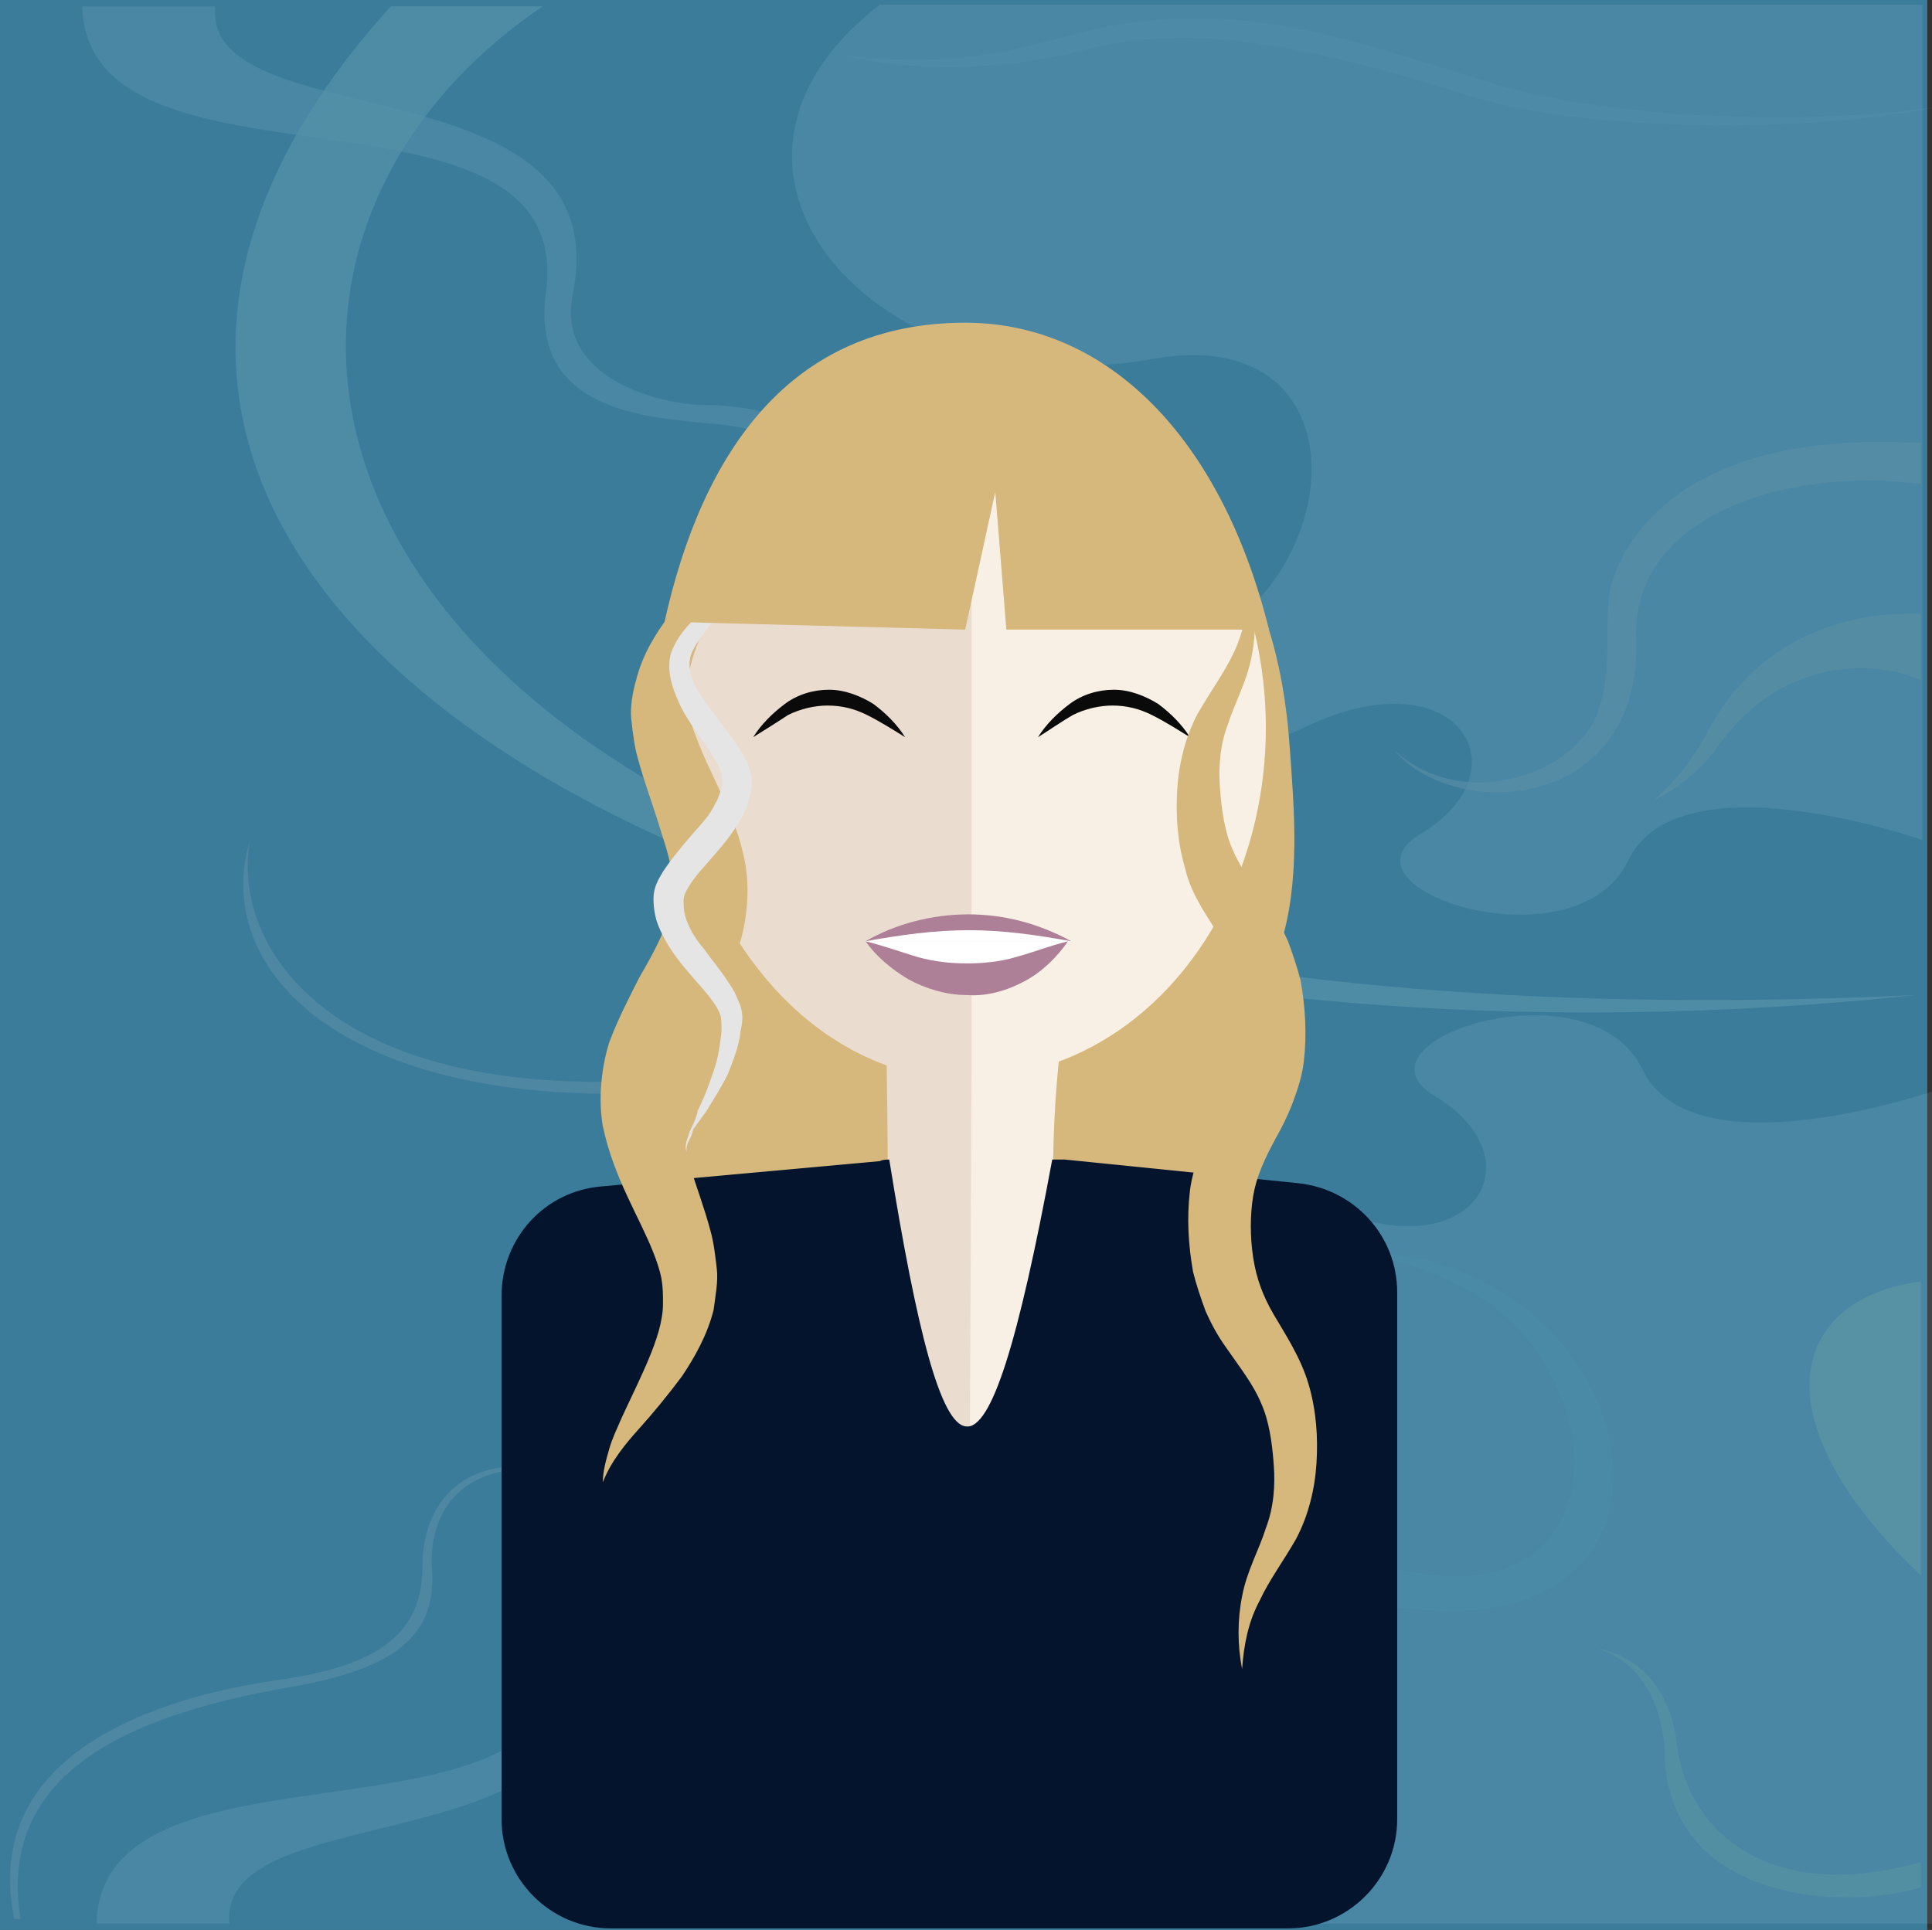 <?xml version="1.0" encoding="utf-8"?>
<!-- Generator: Adobe Illustrator 22.0.1, SVG Export Plug-In . SVG Version: 6.00 Build 0)  -->
<svg version="1.1" id="Calque_1" xmlns="http://www.w3.org/2000/svg" xmlns:xlink="http://www.w3.org/1999/xlink" x="0px" y="0px"
	 viewBox="0 0 122.1 122" style="enable-background:new 0 0 122.1 122;" xml:space="preserve">
<rect x="0" y="0" width="122.1" height="122" fill="#333333" stroke="none"/>
<style type="text/css">
	.st0{fill:#3B7C9B;}
	.st1{opacity:0.17;}
	.st2{opacity:0.52;fill:#D9FBFF;enable-background:new    ;}
	.st3{opacity:0.36;fill:#B0FBF7;enable-background:new    ;}
	.st4{opacity:0.57;fill:#FFFBCA;enable-background:new    ;}
	.st5{opacity:0.57;fill:#FEEFDE;enable-background:new    ;}
	.st6{opacity:0.57;fill:#AEDEFF;enable-background:new    ;}
	.st7{fill:#E3FDD0;}
	.st8{fill:#C5EFCB;}
	.st9{opacity:0.85;fill:#C3EFDE;enable-background:new    ;}
	.st10{fill:#C1EEF5;}
	.st11{fill:#D6B87C;}
	.st12{fill:#F9F0E5;}
	.st13{fill:#EADDD0;}
	.st14{fill:#0A0A0A;}
	.st15{fill:#04142D;}
	.st16{fill:#FFFFFF;}
	.st17{fill:#AD8097;}
	.st18{fill:#E5E5E5;}
</style>
<rect class="st0" width="121.8" height="122"/>
<g class="st1">
	<path class="st2" d="M73.7,99.3c13.2,2.4,12.6-13.1,3.1-18S61.9,80.7,61,84.7c-0.9,4.1-6,11.6-15.5,11.7c-2.9,0-9.5,1.7-8.4,7
		c3,14.9-23.4,9.8-22.6,18.2H6.1c0.3-12.9,31.3-3.5,29.3-18.1c-1-7.5,6.3-7.9,10.7-8.3c5.5-0.5,9.9-3.7,11.9-11.1
		c3.2-11.7,19.5-10.9,25.3-8.1c9.7,4.7,14.1-2.7,7.4-6.7c-5.9-3.5,9.8-8.6,13.1-1.7c3.2,6.7,18.6,1.3,18.6,1.3v52.7H56.5
		C42.9,111.1,56.5,96.1,73.7,99.3z"/>
	<path class="st2" d="M72.8,22.7c13.2-2.4,12.6,13.1,3.1,18S61,41.3,60.1,37.3c-0.9-4.1-6-11.6-15.5-11.7c-2.9,0-9.5-1.7-8.4-7
		c3-14.9-23.4-9.8-22.6-18.2H5.2c0.3,12.9,31.3,3.5,29.3,18.1c-1,7.5,6.3,7.9,10.7,8.3c5.5,0.5,9.9,3.7,11.9,11.1
		c3.2,11.7,19.5,10.9,25.3,8.1c9.7-4.7,14.1,2.7,7.4,6.7c-5.9,3.5,9.8,8.6,13.1,1.7c3.2-6.7,18.6-1.3,18.6-1.3V0.3H55.6
		C42,10.8,55.6,25.8,72.8,22.7z"/>
	<path class="st3" d="M72.2,121.7c-13.5-10.5,0-25.4,17.2-22.3c13.2,2.4,12.6-13.1,3.1-18c-3.1-1.6-5.8-2.2-8-2.2
		c19-1.2,25.2,24.7,4.8,22.5c-15.9-1.7-23.5,11.1-8.3,19.9C81,121.7,72.2,121.7,72.2,121.7z"/>
	<path class="st4" d="M121.4,38.8c-6-0.2-11,2.5-13.6,7.7c-0.7,1.3-1.8,2.8-3.3,4.1c1.6-0.8,3-1.9,4.2-3.6c4.2-5.7,10.1-5.2,12.7-4
		C121.4,42.9,121.4,38.8,121.4,38.8z"/>
	<path class="st5" d="M121.4,28c-14.3-0.8-18.4,5.4-19.5,8.7c-0.7,2,0.2,5.6-1,8.5c-1.7,4.1-8.8,6-12.8,2.2c3.8,4.6,15.7,3.9,15.3-7
		c-0.3-8,9.9-10.9,18-9.8V28z"/>
	<path class="st5" d="M15.8,53.1c-1.4,7.7,7,19.3,35.3,13.9c11.8-2.3,13.8,3.4,7.9,8.2c-5.6,4.6-14.3,6.8-11.1,12.2
		c-3.4-5,2.9-7,9.7-12.1c6-4.4,3.5-9.1-6.1-7.4C24.8,72.7,12.9,62.7,15.8,53.1z"/>
	<path class="st6" d="M53.3,3.5c6.2,0.7,9.6,0,14.1-1.2c9.9-2.8,17.3,0,26.7,2.9c7.8,2.4,20.1,2.7,28.1,1.6
		c-6.9,1.5-21.5,1.7-29.2-0.7c-10.7-3.4-18-4.6-24.2-3C63.5,4.5,57.8,4.6,53.3,3.5z"/>
	<path class="st7" d="M121.4,99.6c-10.5-10-8.2-17.5,0-18.6V99.6z"/>
	<path class="st8" d="M105.2,110.8c0-1.7-0.8-5.6-4.3-6.6c3.8,0.7,4.9,4.1,5.1,6.2c0.7,5.5,6,10,15.4,7.3v1.6
		C116.7,120.8,105.4,120.3,105.2,110.8z"/>
	<path class="st9" d="M34.3,0.4C6.5,19.2,21.1,67.6,121.1,62.9C49.2,70.5-9,37.6,24.7,0.4H34.3z"/>
	<path class="st5" d="M27.3,99.1c0.3,4.1-2,6.3-8.7,7.5c-9.3,1.6-18.9,4.9-17.3,14.7H0.9c-2.3-11.3,11-14.3,16.7-15.1
		c6.3-0.9,9.1-2.9,9.1-7.2c0-4,2.6-7.4,8.8-6C28.8,92,27.1,96,27.3,99.1z"/>
	<path class="st10" d="M83.8,92.5c-0.1,4.4-3.3,8-10.1,6.7C56.5,96.1,43,111,56.5,121.5h-3.9c-4.6-3.7-8.1-11.5-0.2-19
		c5.4-5.1,17.3-5.9,22-4.6C77.6,98.9,83,96.8,83.8,92.5z"/>
</g>
<g>
	<g>
		<path class="st11" d="M44.6,57.4C41,63.3,41.3,68,42.2,74.5c0.2,1.3,2.2,1.4,2.7,0.4c0.9-1.7,0.7-3.7,0.7-5.5
			c0-3.2-0.2-6.6,0.4-9.8c-1-0.1-2-0.3-2.9-0.4c0.2,4.3-1,10.1,0.4,14.2c0.4,1.2,2.1,1.5,2.7,0.4c2.1-3.8,2.5-9.3,2.7-13.6
			c-1,0-2,0-3,0c0.1,2.9,0.1,5.8,0.2,8.6c0,0.8,0.4,2.4,0.1,3.1c-0.3,0.7,1.2-0.5-0.6,0.1c-1.4,0.4-1.5,2.5,0,2.9
			c7.2,2,6.1-5.1,6.4-10.4c-1,0-2,0-3,0c0,3-0.6,6-0.3,9c0.2,1.9,2.8,1.9,3,0c0.5-4.3,0.7-9.2-2.2-12.8c-0.8-1-2.7-0.2-2.6,1.1
			c0.4,4,0.7,8.1,2.5,11.8c0.5,1.1,2,0.8,2.6,0c1.4-1.9,1.2-5.4,1.4-7.6c-1,0.1-2,0.3-2.9,0.4c0.5,2.5-0.2,5.8,1.9,7.8
			c0.7,0.7,2.3,0.5,2.5-0.7c0.4-2.1,0.4-4.2,0.4-6.3c-1,0-2,0-3,0c0.2,2,0.3,4.3,1.3,6.2c0.7,1.5,2.7,0.6,2.8-0.8
			c0.1-1.7,0.1-3.3,0.1-5c-0.9,0.3-1.9,0.5-2.8,0.8c0.9,2.1,0.5,4.3,2.2,5.9c1,1,2.5,0.2,2.6-1.1c0.1-1.3,0-2.9,0.2-4.3
			c-1,0-1.9,0-2.9,0c0.6,1.5,1,3,1.7,4.4c0.6,1.1,2.5,0.9,2.7-0.4c0.3-1.4,0.4-2.2,0.6-3.6c-1,0.1-2,0.3-2.9,0.4
			c0.1,0.9,0.2,1.8,0.5,2.7c0.5,1.2,2.6,1.6,2.9,0c0.3-1.5,0.4-2.3,0.5-3.8c-0.9,0.3-1.9,0.5-2.8,0.8c0.6,1,0.8,2.3,1.2,3.5
			s2.1,1.5,2.7,0.4c0.6-1.1,0.3-1.4,0.6-2.7c-1,0-1.9,0-2.9,0c0.4,1.1,0.7,2,1.4,2.8s2.3,0.4,2.5-0.7c0.2-0.7,0.3-1.4,0.5-2.1
			c-0.8-0.1-1.6-0.2-2.4-0.3c0.6,1.3,0.8,2.4,1.7,3.5c0.7,0.9,2.2,0.3,2.5-0.7c0.2-0.5,0.3-0.9,0.5-1.4c-0.9,0-1.7,0-2.6,0
			c0.2,0.5,0.5,1,0.7,1.5c0.6,1.3,2.4,1.5,2.9,0s0.3-3.2,0.4-4.8c-1,0.1-2,0.3-2.9,0.4c0.4,1.2,0.5,2.4,1.1,3.5s2.5,0.9,2.7-0.4
			c0.3-1.5,0.4-3,0.6-4.5c-1,0.1-2,0.3-2.9,0.4c0.2,1.7,0.3,4.3,1.3,6c0.7,1.1,2.4,0.9,2.7-0.4c0.7-2.5,0.8-5.1,1.3-7.7
			c-1-0.1-2-0.3-2.9-0.4c0.4,2.8,0,5.4,0.8,8.2c0.4,1.4,2.5,1.4,2.9,0c0.8-3,0.5-6.5,0.8-9.6c-1,0-2,0-3,0c0,3.4,0.6,6.8,1.2,10.1
			c0.3,1.4,2.6,1.4,2.9,0c0.9-4.4,0.7-9,1.3-13.4c-1-0.1-2-0.3-2.9-0.4c-0.1,4.4-0.2,8.8,0.1,13.3c0.2,1.9,3,2,3,0
			c-0.1-5.1,0.4-10.8,1.5-15.8c-1,0-1.9,0-2.9,0c0.8,5,0.1,10.4,0.8,15.5c1-0.3,1.9-0.5,2.9-0.8c-1.3-4.1,0.5-8.7,1.8-12.6
			c1.3-4,0.9-8.6,0.6-12.7c-0.5-6.9-2.6-12.9-7.9-17.6c-1.4-1.3-3.6,0.8-2.1,2.1c6.7,6,7.6,14.4,7.2,22.9
			c-0.3,6.2-4.4,12.3-2.4,18.7c0.6,1.9,3.2,1.1,2.9-0.8c-0.7-5.1,0-10.4-0.8-15.5c-0.2-1.5-2.6-1.4-2.9,0
			c-1.1,5.3-1.6,11.2-1.6,16.6c1,0,2,0,3,0c-0.4-4.4-0.2-8.8-0.1-13.3c0-1.6-2.7-2.1-2.9-0.4c-0.7,4.4-0.4,9-1.3,13.4
			c1,0,1.9,0,2.9,0c-0.6-3.1-1.2-6.2-1.1-9.3c0-2-2.8-1.9-3,0c-0.3,2.8-0.1,6.1-0.7,8.8c1,0,1.9,0,2.9,0c-0.7-2.5-0.4-4.9-0.7-7.4
			c-0.2-1.5-2.6-2.2-2.9-0.4c-0.4,2.6-0.6,5.2-1.3,7.7c0.9-0.1,1.8-0.2,2.7-0.4c-0.7-1.1-0.8-3.9-1-5.3c-0.2-1.8-2.8-1.1-2.9,0.4
			c-0.1,1.3-0.3,2.5-0.5,3.7c0.9-0.1,1.8-0.2,2.7-0.4c-0.4-0.8-0.6-2-0.8-2.8c-0.5-1.7-2.8-1.3-2.9,0.4c-0.1,1.3,0.1,2.7-0.3,4
			c1,0,1.9,0,2.9,0c-0.3-0.8-0.6-1.4-1-2.2c-0.5-1-2.1-1-2.6,0c-0.4,0.8-0.6,1.2-0.8,2.1c0.8-0.2,1.7-0.4,2.5-0.7
			c-0.6-0.7-0.9-2.1-1.2-2.9c-0.4-0.8-1.8-1-2.4-0.3c-0.9,1.1-0.9,2-1.2,3.4c0.8-0.2,1.7-0.4,2.5-0.7c-0.3-0.5-0.5-1-0.6-1.5
			c-0.5-1.3-2.5-1.5-2.9,0c-0.1,0.2-0.2,1.8-0.3,2c0.9,0.1,1.8,0.2,2.7,0.4c-0.5-1.4-0.7-2.9-1.5-4.2c-0.8-1.3-2.7-0.7-2.8,0.8
			c-0.1,1-0.3,2-0.4,3c1,0,1.9,0,2.9,0c-0.3-0.9-0.4-1.7-0.5-2.7c-0.3-1.8-2.8-1.1-2.9,0.4c-0.2,0.9-0.3,1.9-0.5,2.8
			c0.9-0.1,1.8-0.2,2.7-0.4c-0.4-1.3-0.9-2.5-1.4-3.7s-2.6-1.6-2.9,0c-0.3,1.7-0.2,3.4-0.3,5.1c0.9-0.4,1.7-0.7,2.6-1.1
			c-1.1-1.2-1.1-3.8-1.7-5.3c-0.6-1.5-2.7-0.6-2.8,0.8c-0.1,1.7,0,3.3-0.1,5c0.9-0.3,1.9-0.5,2.8-0.8c-0.3-0.5-0.8-4.7-0.8-4.7
			c-0.2-1.9-3-2-3,0c0,1.9,0,3.6-0.3,5.5c0.8-0.2,1.7-0.4,2.5-0.7c-1.3-1.3-0.7-4.7-1.1-6.5c-0.4-1.8-2.8-1.2-2.9,0.4
			c-0.2,1.7-0.1,4.8-1,6.1c0.9,0,1.7,0,2.6,0c-1.5-3.2-1.7-6.9-2.1-10.3c-0.9,0.4-1.7,0.7-2.6,1.1c2.3,2.8,1.7,7.4,1.4,10.7
			c1,0,2,0,3,0c-0.3-3,0.3-6,0.3-9c0-1.9-2.9-1.9-3,0c-0.1,1.4-0.2,2.9-0.3,4.4c-0.2,2.1,0.8,4-2.3,3.2c0,1,0,1.9,0,2.9
			c1.7-0.5,2.5-0.6,2.9-2.5c0.3-1.5-0.3-3.6-0.3-5.1c-0.1-2.4-0.1-4.7-0.2-7.1c-0.1-1.9-2.9-1.9-3,0c-0.2,3.7-0.4,8.8-2.3,12.1
			c0.9,0.1,1.8,0.2,2.7,0.4c-1.3-3.7-0.2-9.4-0.3-13.4c-0.1-1.6-2.7-2.1-2.9-0.4c-0.4,2.3-0.5,4.7-0.5,7.1c-0.1,2.2,0.8,5.6-0.3,7.5
			c0.9,0.1,1.8,0.2,2.7,0.4c-0.8-5.8-1-9.7,2.1-14.8C48.2,57.3,45.6,55.8,44.6,57.4L44.6,57.4z"/>
	</g>
</g>
<path class="st11" d="M69.9,64.5c-0.8,0-1.5,0.7-1.5,1.5c0,0.2,0,0.4,0,0.6c-0.1,0.8,0.8,1.5,1.5,1.5c0.9,0,1.4-0.7,1.5-1.5
	c0-0.2,0-0.4,0-0.6C71.4,65.2,70.8,64.5,69.9,64.5z"/>
<path class="st11" d="M69.3,71.3c-0.7-0.4-1.7-0.2-2,0.5c-0.1,0.2-0.2,0.5-0.4,0.7c-0.4,0.7-0.2,1.6,0.5,2.1c0.7,0.4,1.7,0.2,2-0.5
	c0.1-0.2,0.2-0.5,0.4-0.7C70.2,72.6,70.1,71.7,69.3,71.3z"/>
<path class="st11" d="M52.4,71.9L52.4,71.9c-0.5-0.2-1.1-0.1-1.6,0.3c-0.5,0.6-0.6,1.6,0,2.1c0.2,0.2,0.5,0.4,0.8,0.4
	c0.8,0.2,1.7-0.2,1.8-1C53.6,73,53.2,72,52.4,71.9z"/>
<path class="st11" d="M79.1,52.9c-1.9,0-1.9,3,0,3S81,52.9,79.1,52.9z"/>
<path class="st12" d="M55.9,66.3c0.9,4.4,0.6,12.1,0,18.2c3.6,7.7,7.3,7.4,11.1,0c-0.5-6.1-0.7-12.1,0-18.2"/>
<path class="st13" d="M56,64c1.6,2.7,3.4,3.9,5.4,4l-0.1,22.2c-1.9-0.2-3.7-2.2-5.4-6.7C56.3,77.4,56,67.2,56,64z"/>
<ellipse class="st12" cx="61.4" cy="46" rx="18.6" ry="22.1"/>
<path class="st13" d="M61.4,68.3C51.2,68.3,43,58.4,43,46.2S51.2,24,61.4,24"/>
<g>
	<path class="st14" d="M65.6,46.6c0.5-0.8,1.2-1.5,2-2.1s1.8-0.9,2.8-0.9s2,0.4,2.8,0.9c0.8,0.6,1.5,1.3,2,2.1
		c-0.8-0.5-1.6-1-2.4-1.4s-1.6-0.6-2.5-0.6c-0.8,0-1.7,0.2-2.5,0.6C67.1,45.6,66.4,46.1,65.6,46.6z"/>
</g>
<g>
	<path class="st14" d="M47.6,46.6c0.5-0.8,1.2-1.5,2-2.1s1.8-0.9,2.8-0.9s2,0.4,2.8,0.9c0.8,0.6,1.5,1.3,2,2.1
		c-0.8-0.5-1.6-1-2.4-1.4c-0.8-0.4-1.6-0.6-2.5-0.6c-0.8,0-1.7,0.2-2.5,0.6C49.2,45.6,48.4,46.1,47.6,46.6z"/>
</g>
<path class="st15" d="M56.2,73.3c3.5,21.8,6,23.2,10.3,0c0.2,0,0.6,0,0.8,0l14.8,1.5c3.5,0.4,6.2,3.3,6.2,6.9V115
	c0,3.8-3.1,6.9-6.9,6.9H38.6c-3.8,0-6.9-3.1-6.9-6.9V81.9c0-3.6,2.7-6.6,6.3-6.9l17.6-1.6C55.8,73.3,56,73.3,56.2,73.3z"/>
<g>
	<path class="st16" d="M54.7,59.5c4.4,3.2,8.7,3.3,12.9,0"/>
	<path class="st17" d="M54.7,59.5c1.2,0.3,2.3,0.7,3.3,1c1.1,0.3,2.1,0.4,3.1,0.4s2.1-0.1,3.1-0.4c1.1-0.3,2.1-0.7,3.3-1
		c-0.7,1-1.6,1.9-2.7,2.5s-2.4,1-3.7,0.9c-1.3,0-2.6-0.4-3.7-1C56.4,61.3,55.4,60.5,54.7,59.5z"/>
</g>
<g>
	<path class="st16" d="M54.7,59.5c4.2-1.5,8.5-1.6,12.9,0"/>
	<path class="st17" d="M54.7,59.5c1.9-1.1,4.2-1.7,6.5-1.7s4.5,0.6,6.5,1.7c-2.2-0.4-4.3-0.7-6.5-0.7C59.1,58.8,56.9,59.1,54.7,59.5
		z"/>
</g>
<g>
	<path class="st11" d="M47.3,32.1c0,1.4-0.6,2.8-1.2,4.1c-0.6,1.3-1.2,2.5-1.7,3.7s-0.9,2.4-1,3.5c0,0.6,0,1,0.1,1.6
		c0.1,0.5,0.3,1.1,0.5,1.6c0.4,1.1,1,2.3,1.6,3.6s1.2,2.7,1.5,4.4s0.1,3.7-0.4,5.2c-0.5,1.6-1.3,2.9-1.9,4.1
		c-0.7,1.2-1.3,2.3-1.7,3.4s-0.5,1.8-0.4,2.9s0.5,2.2,0.9,3.5s0.9,2.6,1.3,4.1c0.2,0.7,0.3,1.5,0.4,2.4c0.1,0.8-0.1,1.8-0.2,2.6
		c-0.4,1.6-1.2,3-2,4.2c-0.9,1.2-1.8,2.3-2.7,3.3s-1.8,2.1-2.3,3.4c0-0.7,0.2-1.4,0.4-2.1s0.5-1.3,0.8-2c0.6-1.3,1.2-2.5,1.7-3.7
		s0.9-2.4,0.9-3.5c0-0.6,0-1-0.1-1.6c-0.1-0.5-0.3-1.1-0.5-1.6c-0.9-2.3-2.5-4.7-3.2-8c-0.3-1.7-0.1-3.7,0.4-5.3
		c0.6-1.6,1.3-2.9,1.9-4.1c0.7-1.2,1.3-2.3,1.7-3.4c0.4-1.1,0.5-1.8,0.4-2.9c-0.1-1.1-0.5-2.2-0.9-3.5s-0.9-2.6-1.3-4.1
		c-0.2-0.7-0.3-1.5-0.4-2.4c-0.1-0.8,0.1-1.8,0.3-2.5c0.4-1.6,1.2-2.9,2.1-4.1c0.9-1.2,1.8-2.2,2.7-3.3
		C45.9,34.4,46.7,33.4,47.3,32.1z"/>
</g>
<g>
	<path class="st11" d="M78.5,105.5c-0.3-1.5-0.3-3.1,0-4.6c0.3-1.6,1.1-3,1.5-4.3c0.5-1.3,0.6-2.7,0.5-4c-0.1-1.4-0.3-2.8-0.8-3.9
		c-0.5-1.2-1.3-2.2-2.2-3.5c-0.5-0.7-0.9-1.4-1.3-2.3c-0.3-0.8-0.6-1.7-0.8-2.5c-0.3-1.7-0.4-3.4-0.2-5.1c0.1-0.9,0.4-1.8,0.7-2.6
		c0.3-0.8,0.7-1.6,1.1-2.3c0.7-1.3,1.2-2.4,1.4-3.6c0.2-1.2,0.2-2.6,0-3.9c-0.2-1.3-0.6-2.4-1.3-3.6c-0.3-0.6-0.8-1.3-1.2-2
		c-0.4-0.7-0.8-1.5-1-2.4c-0.5-1.7-0.6-3.4-0.5-5s0.5-3.3,1.3-4.8c0.8-1.4,1.7-2.6,2.3-3.9c0.6-1.3,0.9-2.8,1.1-4.3
		c0.3,1.5,0.3,3.1,0,4.6c-0.3,1.6-1.1,3-1.5,4.3c-0.5,1.3-0.6,2.7-0.5,4c0.1,1.4,0.3,2.8,0.8,3.9c0.5,1.2,1.3,2.2,2.2,3.5
		c0.5,0.7,0.9,1.4,1.3,2.3c0.3,0.8,0.6,1.7,0.8,2.5c0.3,1.7,0.4,3.4,0.2,5.1c-0.1,0.9-0.4,1.8-0.7,2.6c-0.3,0.8-0.7,1.6-1.1,2.3
		c-0.7,1.3-1.2,2.4-1.4,3.6c-0.2,1.2-0.2,2.6,0,3.9s0.6,2.4,1.3,3.6c0.7,1.2,1.7,2.7,2.2,4.4c0.5,1.7,0.6,3.4,0.5,5
		s-0.5,3.3-1.3,4.8c-0.8,1.4-1.7,2.6-2.3,3.9C78.9,102.5,78.6,104,78.5,105.5z"/>
</g>
<g>
	<path class="st18" d="M43.4,72.8c-0.2-0.4,0.1-0.9,0.2-1.3c0.2-0.4,0.4-0.8,0.5-1.3c0.4-0.8,0.7-1.6,1-2.5c0.3-0.8,0.4-1.7,0.5-2.5
		c0-0.4,0-0.9-0.1-1.1c-0.1-0.3-0.3-0.6-0.6-1c-1-1.3-2.5-2.6-3.3-4.6c-0.2-0.5-0.3-1.1-0.3-1.7c0-0.7,0.3-1.2,0.6-1.7
		c0.6-0.9,1.2-1.6,1.8-2.3s1.2-1.3,1.5-2c0.2-0.3,0.3-0.7,0.4-1c0.1-0.3,0-0.5,0-0.9c-0.2-0.6-0.7-1.4-1.2-2.1
		c-0.5-0.7-1.1-1.5-1.5-2.4s-0.8-2-0.5-3.1c0.4-1.1,1.1-1.8,1.7-2.4c0.7-0.6,1.3-1.2,1.9-1.9c0.6-0.6,1.2-1.3,1.3-2.2
		c0,0.9-0.4,1.8-0.9,2.6s-1.1,1.5-1.6,2.2s-1.1,1.4-1.2,2.1c-0.1,0.6,0.1,1.4,0.6,2.1c0.4,0.7,1,1.4,1.5,2.1
		c0.5,0.7,1.2,1.5,1.6,2.5c0.2,0.5,0.3,1.3,0.1,1.8c-0.1,0.6-0.3,1.1-0.6,1.6c-0.5,0.9-1.1,1.6-1.7,2.3c-0.6,0.7-1.2,1.3-1.6,2
		c-0.2,0.3-0.3,0.6-0.3,0.8c0,0.3,0,0.6,0.1,1c0.2,0.7,0.6,1.4,1.2,2.1c0.5,0.7,1.1,1.4,1.6,2.2c0.3,0.4,0.5,0.9,0.7,1.4
		c0.2,0.7,0.1,1.1,0,1.6c-0.1,1-0.5,1.9-0.8,2.7c-0.4,0.8-0.9,1.6-1.4,2.4l-0.8,1.1C43.7,72,43.3,72.3,43.4,72.8z"/>
</g>
<path class="st11" d="M42,39.3l19,0.5l1.9-8.7l0.7,8.7h16.6C77.2,27.7,70,20.4,61,20.4C50,20.4,44.4,28.5,42,39.3z"/>
</svg>
